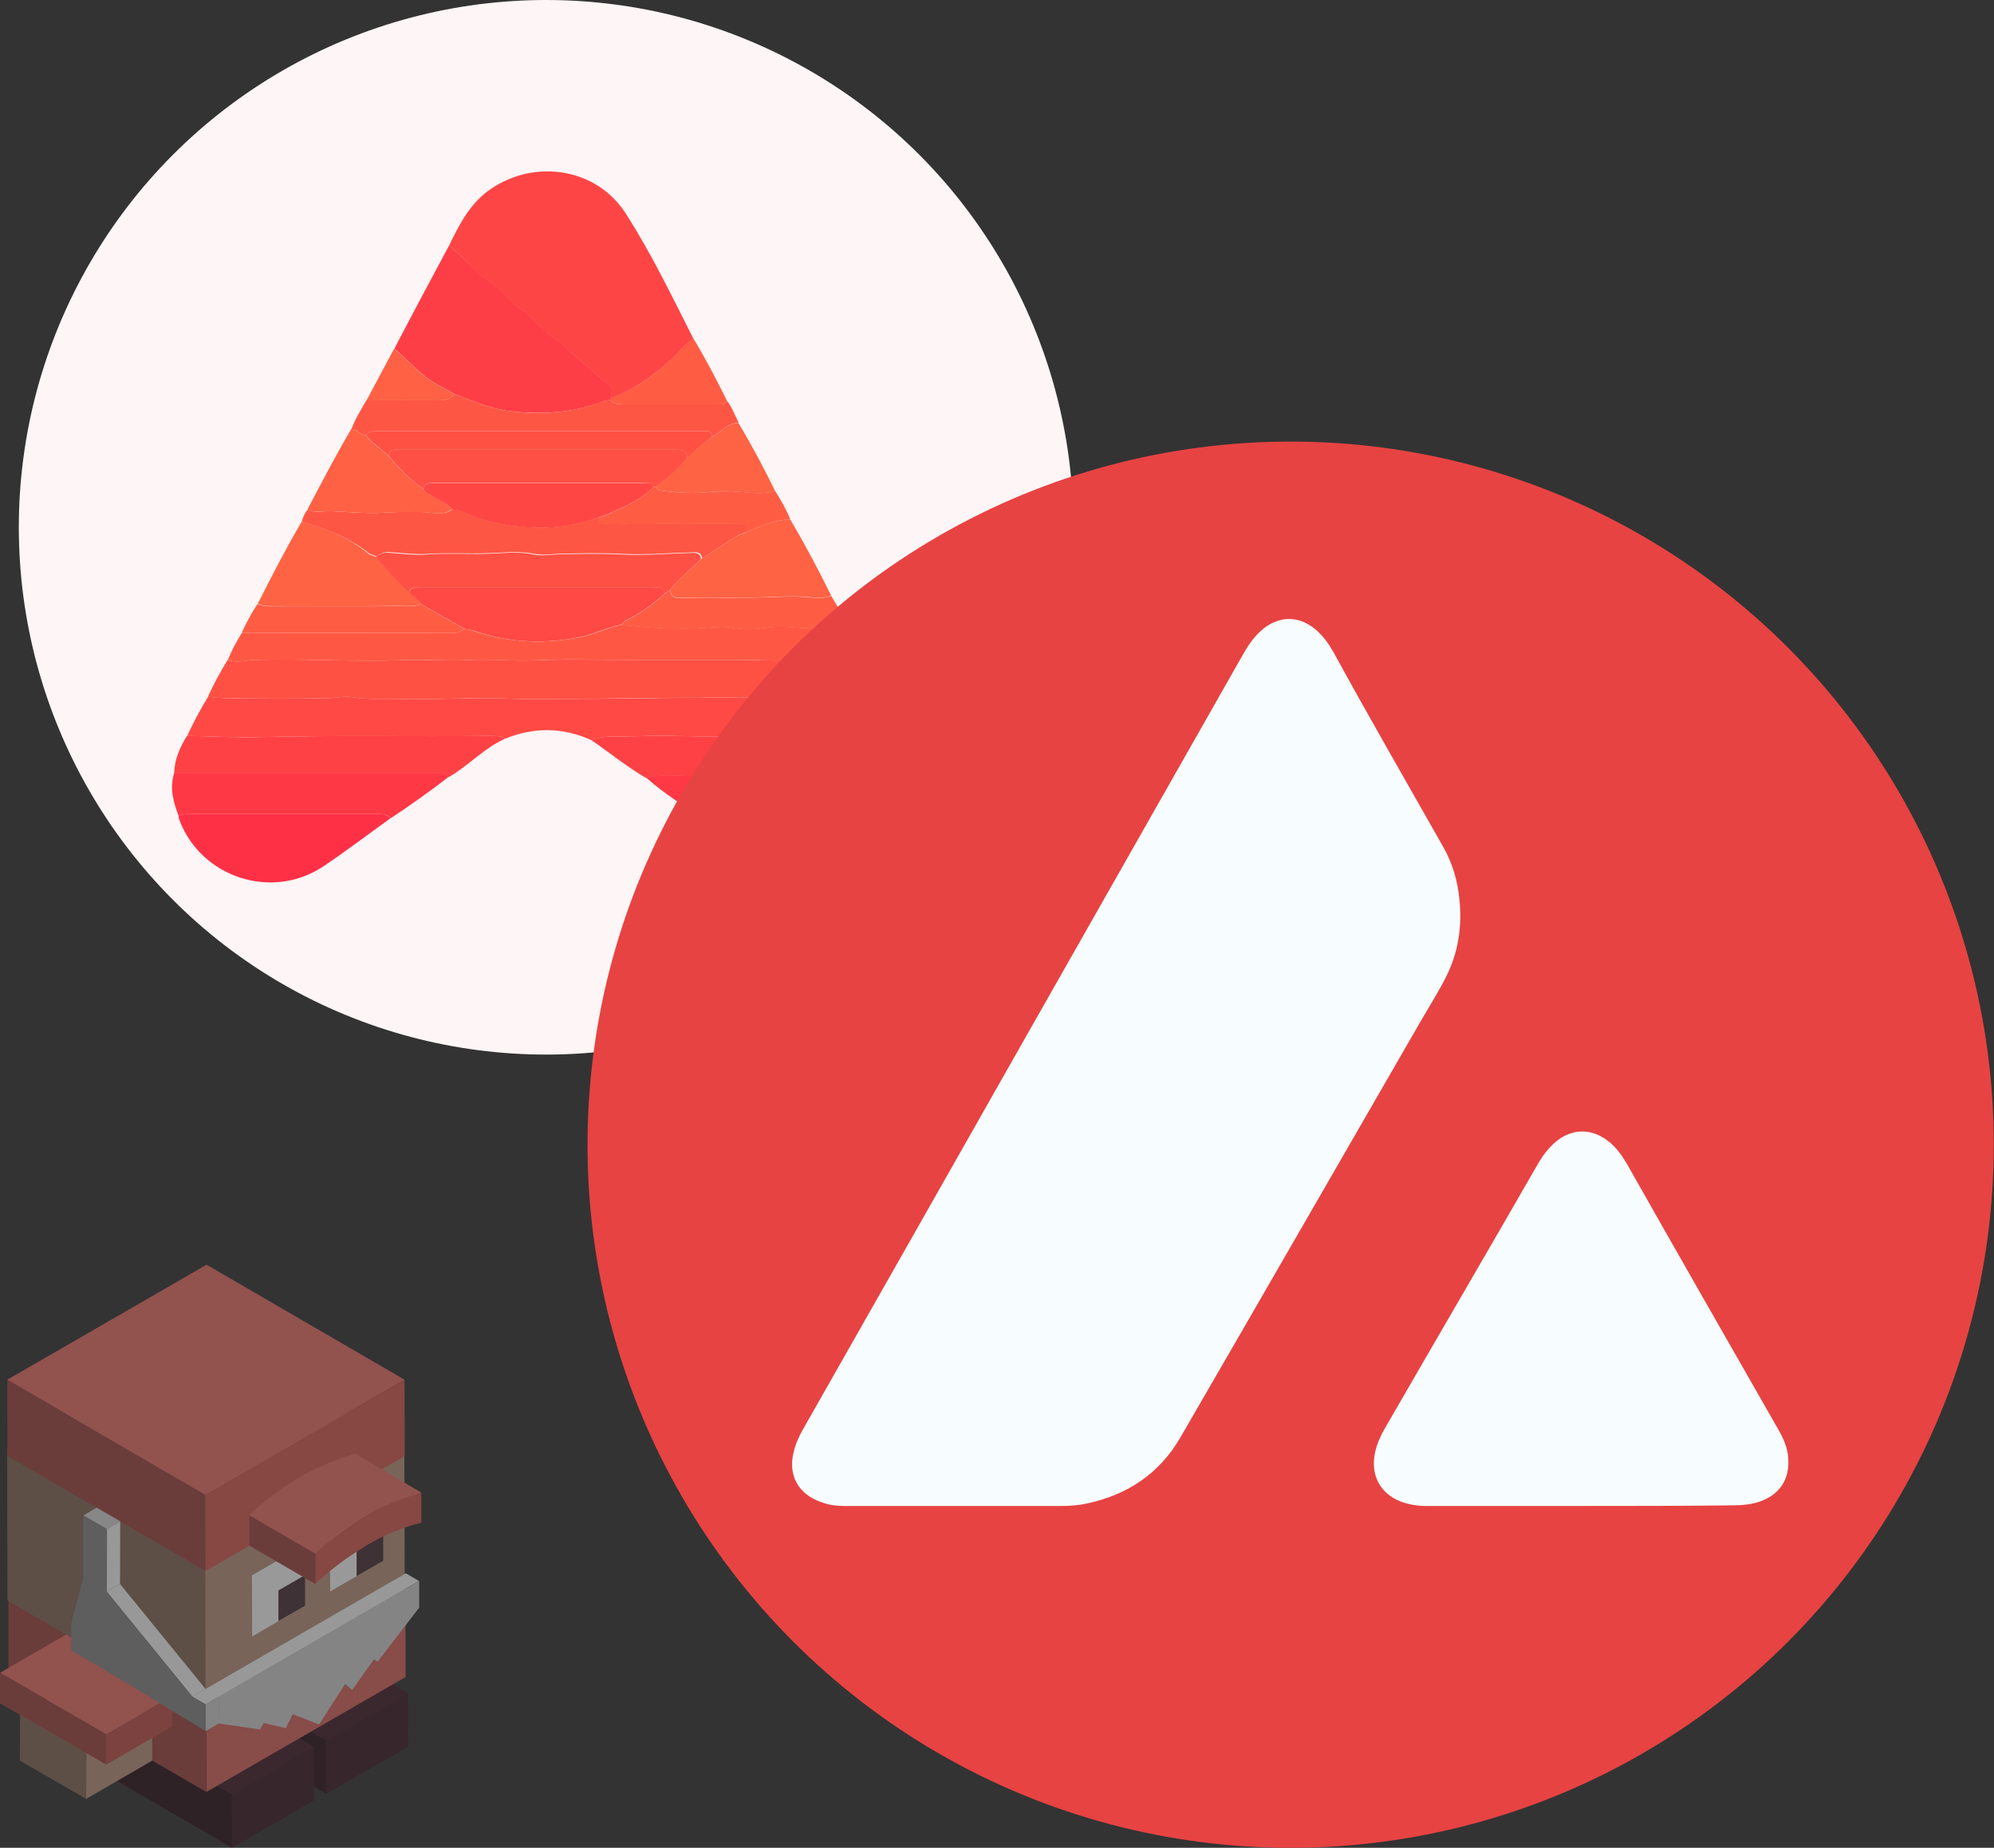 <svg version="1.1" id="Layer_1" xmlns="http://www.w3.org/2000/svg" x="0" y="0" viewBox="0 0 953.7 883.8" style="enable-background:new 0 0 953.7 883.8" xml:space="preserve"><rect x="0" y="0" width="953.7" height="883.8" fill="#333333" stroke="none"/><style>.st0{display:none}.st3{fill:#f7fcfe}.st3,.st4{display:inline}.st6{fill:#ec3e3f}.st7{fill:#fff}.st8{opacity:.3}.st11{fill:#3c1a26}.st12{fill:#29121a}.st13{fill:#421d2a}.st15{fill:#a24741}.st16{fill:#db5b54}.st17{fill:#bd967f}.st18{fill:#886b59}.st20{fill:#493239}.st23{fill:#f2716a}.st24{fill:#898989}.st25{fill:#888}.st26{fill:#d6d6d6}.st27{fill:#fdfdfd}.st30{display:inline;fill:none}.st38{fill:#e5f7fe}.st40{fill:#253d82}.st41{fill:#385cc0}.st42{fill:#3752e6}.st43{fill:#233b7b}.st44{fill:#2c45ad}.st47{fill:#e6f6fe}.st48{fill:#c9dbf9}.st49{fill:#2a4082}.st50{fill:#ecfcfe}.st53{fill:#e8f7fc}.st55{fill:#e2f5fd}.st56{fill:#eef9fd}.st62{fill:#58addf}.st106{fill:#002c7c}.st107{fill:#8e9bbe}.st116{fill:#10327d}.st120{fill:#2748e6}.st125{fill:#576999}.st127{fill:#1d3779}.st131{fill:#0e317d}.st139{fill:#ebf8fd}.st142{fill:#ceeefa}.st146{fill:#e3f5fe}.st148{fill:#e3f5fc}.st153{fill:#80d2ef}.st159{fill:#c9f0f9}.st164{fill:#3756e6}.st171{fill:#59b7f0}.st173{fill:#4c80e5}.st212{fill:#4b8cdc}.st213{fill:#3462ab}.st223{fill:#bfc6dd}.st226{fill:#94a0c3}.st231{fill:#59afdf}.st249{fill:#bfe9f8}.st256{fill:#1f44e4}.st258{fill:#285be2}.st278{fill:#325daa}.st305{fill:#5da8e3}.st323{fill:#fe4944}.st324{fill:#fe5144}.st327{fill:#fe5644}.st328{fill:#fe4145}.st329{fill:#fe3945}.st330{fill:#fe3046}.st331{fill:#fe6344}.st332{fill:#fe6144}.st333{fill:#fe5d44}.st334{fill:#fe5044}.st338{fill:#8c8c8c}.st343{fill:#f7fcfe}</style><g style="opacity:.5"><path class="st11" d="m195.2 809.8.1 25.6L156 858l-.1-25.6 39.3-22.6z"/><path class="st12" d="m156 858-69.4-40.3-.1-25.6 69.4 40.3.1 25.6z"/><path class="st13" d="m155.9 832.5-69.4-40.3 39.3-22.7 69.4 40.3-39.3 22.7z"/><path class="st11" d="m150.1 835.6.1 25.6-39.2 22.6-.1-25.6 39.2-22.6z"/><path class="st12" d="m111 883.8-69.4-40.3-.1-25.6 69.4 40.3.1 25.6z"/><path class="st13" d="m110.9 858.2-69.4-40.3 39.3-22.7 69.4 40.3-39.3 22.7z"/><path d="m193.9 765.6.1 36.5-95.3 55-.1-36.5 95.3-55z" style="fill:#de6660"/><path class="st15" d="M98.7 857.1 4 802.1v-36.5l94.7 55v36.5z"/><path class="st16" d="M98.6 820.6 4 765.6l95.3-55 94.7 55-95.4 55z"/><path class="st17" d="m193.4 692.5.2 73-95.3 55-.2-73 95.3-55z"/><path class="st18" d="m98.3 820.5-94.7-55-.2-73 94.7 55 .2 73z"/><path d="m98.1 747.6-94.7-55 95.3-55 94.7 55-95.3 55z" style="fill:#b88d73"/><path class="st7" d="M145.9 738.8v14.6l-12.7 7.3v14.6L146 768l-25.4 14.7-.1-29.2 25.4-14.7z"/><path class="st20" d="M145.9 753.4V768l-12.7 7.3v-14.6l12.7-7.3z"/><path class="st7" d="M183.3 717.3v14.6l-12.7 7.3v14.6l12.7-7.3-25.4 14.7-.1-29.2 25.5-14.7z"/><path class="st20" d="M183.3 731.9v14.6l-12.7 7.3v-14.6l12.7-7.3z"/><path class="st18" d="m41.3 838.5-.1 21.9-31.7-18.3.1-21.9 31.7 18.3z"/><path class="st17" d="m41.3 838.5 31.6-18.3-.1 21.9-31.6 18.3.1-21.9z"/><path d="m9.5 820.2 31.6-18.3 31.8 18.3-31.6 18.3-31.8-18.3z" style="fill:#caa390"/><path d="m50.8 829.4 31.6-18.3v14.6L50.8 844v-14.6z" style="fill:#c4524c"/><path class="st23" d="m0 800.1 31.6-18.3 50.8 29.3-31.6 18.3L0 800.1z"/><path class="st15" d="M50.8 829.4V844l-9.5-5.5-31.8-18.3-9.5-5.5v-14.6l50.8 29.3z"/><path class="st16" d="m193.5 659.9.1 36.5-95.3 55-.1-36.5 95.3-55z"/><path class="st15" d="m98.3 751.4-94.7-55-.1-36.5 94.7 55 .1 36.5z"/><path class="st23" d="m98.2 714.9-94.7-55 95.3-55 94.7 55-95.3 55z"/><path class="st16" d="M176.1 724.1c7.9-4.7 16.5-8.2 25.4-10.4v14.6c-8.9 2.2-17.5 5.7-25.4 10.4-9.1 5.4-17.7 11.7-25.4 18.9V743c7.8-7.2 16.3-13.5 25.4-18.9z"/><path class="st15" d="m150.8 757.6-31.5-18.3v-14.6l31.6 18.3-.1 14.6z"/><path class="st23" d="m150.7 743-31.6-18.3c7.7-7.2 16.3-13.6 25.4-18.9 9.1-5.4 25.2-10.7 25.2-10.7l31.8 18.8s-16.3 4.9-25.4 10.3c-9.1 5.3-17.6 11.6-25.4 18.8z"/><path class="st24" d="m180.6 794.8-6.3-3.7-1.7-1.2 6.3 3.7 1.7 1.2zM168.5 808.3l-6.3-3.7-3.3-2.9 6.3 3.7 3.3 2.9z"/><path class="st25" d="m104.6 824.3-6.3-3.7v-2.3l6.3 3.7v2.3z"/><path class="st26" d="M200.5 756.2v12.7l-19.9 25.9-1.7-1.2-10.5 14.7-3.3-2.9-12.5 19.4-12.6-4.9-3.3 6.7-10.6-2.5-1.7 3.1-19.9-2.9v-12.7l96-55.4z"/><path class="st25" d="m104.6 822-6.3-3.7v-10.4l6.3 3.7V822z"/><path class="st27" d="m104.5 811.6-6.3-3.7 95.9-55.4 6.3 3.7-95.9 55.4zM51.1 761.3l6.3-3.7 40.9 50.2-6.3 3.7-40.9-50.2z"/><path class="st27" d="m92 811.5 6.3-3.7 6.3 3.7-6.3 3.7-6.3-3.7z"/><path class="st26" d="m98.3 815.2 6.3-3.7v12.8l-6.3 3.7v-12.8z"/><path class="st24" d="m51.2 731.3-.1 30L92 811.5l6.4 3.7V828L51 799.2l-11.3-6.5-5.6-3.2v-12.9l5.7-21.7.1-30 11.3 6.4z"/><path class="st27" d="m51.2 731.3 6.3-3.7-.1 30-6.3 3.7.1-30z"/><path d="m39.9 724.8 6.3-3.7 11.3 6.5-6.3 3.7-11.3-6.5z" style="fill:#dcdcdc"/></g><circle cx="261.2" cy="252.2" r="252.2" style="fill:#fef5f6"/><path d="M214.8 117.4c5-10.3 10.2-20.5 20.2-27.2 21.2-14.3 50.4-9.7 64.2 11.8 12.3 19.1 22.1 39.6 32.4 59.9-4.3 3.1-7.4 7.3-11.3 10.7-8.4 7.5-17.4 14.1-28.2 17.9-.5-1.9 1.8-4-.5-5.9-7.3-6.3-14.7-12.5-21.7-19.1-3.4-3.3-8-4.8-10.9-8.5-5-6.3-12.3-10-17.6-15.9-4.7-5.3-11.2-8.2-15.9-13.5-3.2-3.8-7.1-6.9-10.7-10.2z" style="fill:#fe4546"/><path class="st323" d="M423.4 333.2c2.7 6.6 7.6 12 10.1 18.7-2.2.4-4.6 1.4-6.7 1-11-2.3-22.1.7-33.1-.8-7.8-1-15.6 1.5-23.5.9-6.7-.5-13.4-1.1-20-.9-9.2.3-18.4.1-27.6-.1-8.2-.2-16.4.1-24.6.3-4.8.1-10.2-.5-14.9 1.8-13.7-6.2-27.5-6.5-41.4-.8-2.2-1.3-4.7-1.3-7.1-1.3-37.1.4-74.2-.4-111.4.6-11.2.3-22.4-.5-33.7-.6 3-6.4 6.3-12.7 10-18.7 2.4.1 4.9.5 7.3.6 16.9.3 33.8.4 50.7 0 3.7-.1 7.6-1.1 11.2-.4 6.9 1.2 13.7.6 20.6.8 18.4.6 36.7-1 55.1-.1 8.5.4 17 .1 25.6.1 22.2 0 44.4-.5 66.6-.6 9.1 0 18.3-.6 27.5.4 10.8 1.1 21.6-1 32.5.1 8.8.9 17.7-1.4 26.8-1z"/><path class="st324" d="M423.4 333.2c-9-.4-17.9 1.9-26.9 1-10.9-1.1-21.8 1-32.5-.1-9.2-1-18.4-.4-27.5-.4-22.2 0-44.4.5-66.6.6-8.5 0-17.1.3-25.6-.1-18.4-.9-36.7.7-55.1.1-6.8-.2-13.7.4-20.6-.8-3.6-.6-7.5.3-11.2.4-16.9.4-33.8.3-50.7 0-2.4 0-4.8-.5-7.3-.6 2.8-6.1 6-12 9.5-17.7 4.5 1.7 9 .1 13.5 0 23.6-.6 47.2 1 70.8.1 10-.4 20 .5 30 0 10.9-.6 21.8.6 32.7.1 14.6-.6 29.3-.2 44-.2h55.3c6.5 0 12.9.5 19.4.2 13.1-.6 26.2-.2 39.3-.2 3.5 5.7 6.8 11.5 9.5 17.6z"/><path d="M214.8 117.4c3.6 3.3 7.5 6.4 10.8 10.1 4.7 5.3 11.2 8.2 15.9 13.5 5.3 5.9 12.6 9.7 17.6 15.9 3 3.7 7.5 5.3 10.9 8.5 6.9 6.7 14.4 12.9 21.7 19.1 2.3 2 0 4 .5 5.9v1c-2-.2-3.8.6-5.6 1.3-13.7 4.9-27.9 5.6-42.3 4-9.5-1.1-18.1-4.9-26.9-8.2-2.7-1.5-5.3-3-8-4.4-8.1-4.3-13.8-11.7-20.8-17.3 8.6-16.5 17.4-33 26.2-49.4z" style="fill:#fe3e46"/><path d="M414 315.6c-13.1 0-26.2-.4-39.3.2-6.5.3-13-.2-19.4-.2H300c-14.7 0-29.4-.5-44 .2-10.9.5-21.8-.6-32.7-.1-10 .5-20-.4-30 0-23.6.9-47.2-.7-70.8-.1-4.5.1-9 1.7-13.5 0 1.8-4.5 4.1-8.8 6.7-12.9 33.6 0 67.1 0 100.7.1 2.3 0 4.1-.8 5.8-2 1.3.3 2.6.4 3.8.8 16.7 5.8 33.7 6.6 51 3.3 6.9-1.3 13.2-4.6 20-6.1 13.7 1.5 27.5 2.5 41.3 1.4 4.1-.3 8.1-.7 12.2.1 4.9.9 9.9 1 14.7.1 4.1-.7 8.2-.8 12.2-.5 9.4.8 18.8 1 28.2.8 3.4 4.6 6 9.7 8.4 14.9z" style="fill:#fe5844"/><path class="st327" d="M144.3 249.5c.7-2.1 1.4-4.3 3.1-5.9 3.5 2.1 7.3.7 11 .9 8.7.5 17.4 1.2 26.1.7 6.7-.4 13.2-.6 19.9-.1 3.9.3 8.4 1.3 12.1-1.5 2.5 0 4.7 1.1 7 2 10.8 4.6 22.2 6.5 33.7 6.7 9.9.2 19.7-1.6 29.2-4.8-.2 2.5 1.2 3.2 3.4 2.9 5.8-.6 11.6.4 17.5.2 15.4-.6 30.8-.1 46.2-.3 3 0 4.2 1 3.9 4-1.8.7-3.7 1.3-5.3 2.3-5.5 3.4-10.9 7-16.3 10.5-.4-3.4-2.9-3-5.2-2.9-11 .3-22.1 1.3-33.1.7-9.6-.5-19.2-.3-28.8-.1-4.3.1-8.7 1-13 .1-7.6-1.5-15.4-.5-23-.3-9.3.3-18.6-.3-27.9.3-6 .4-12.2-.4-18.3-.8-2.5-.2-4.5.5-6.3 2-1.3-.6-2.9-.8-4-1.7-9.6-7.5-20.6-11.6-31.9-14.9z"/><path class="st328" d="M283 354.1c4.8-2.3 10.1-1.7 14.9-1.8 8.2-.2 16.4-.5 24.6-.3 9.2.2 18.4.4 27.6.1 6.7-.2 13.4.4 20 .9 7.9.6 15.7-1.9 23.5-.9 11 1.5 22.1-1.5 33.1.8 2.1.4 4.5-.6 6.7-1 3.5 5.8 6 12 6.3 18.9h-46c-8.8 0-17.5.7-26.3.2-10.3-.7-20.8.6-31.1.5-9.1-.1-18.2-1.4-27.3.6-9.1-5.3-17.3-12-26-18zM89.4 352c11.2.1 22.5.9 33.7.6 37.1-1 74.2-.2 111.4-.6 2.5 0 4.9-.1 7.1 1.3-10.2 4.5-17.6 13.1-27.2 18.5-1.2-2.5-3.5-2-5.6-2H83.3c.2-6.6 2.7-12.3 6.1-17.8z"/><path class="st329" d="M309.1 372c9.1-2.1 18.1-.7 27.3-.6 10.3.1 20.8-1.2 31.1-.5 8.8.6 17.5-.2 26.3-.2h46c.9 7.5.3 14.8-3 21.7-1.8-.3-3.5-.9-5.3-.9-29.4-.1-58.7 0-88.1 0-1.8 0-3.8-.3-4.1 2.3-10.2-7.2-20.9-13.5-30.2-21.8zM83.3 369.7h125.5c2.1 0 4.4-.5 5.6 2-8.9 6.9-18.2 13.5-27.6 19.7-1.8-2.2-4.3-2-6.7-2H91.2c-2 0-3.9-.1-5.7 1-2.6-6.7-4.5-13.5-2.2-20.7z"/><path class="st327" d="M217.3 188.5c8.8 3.2 17.4 7.1 26.9 8.2 14.4 1.7 28.5.9 42.3-4 1.9-.7 3.6-1.5 5.6-1.3 1.5 1.8 3.6 2 5.8 2h45c1.8 0 3.7.4 4.8-1.7 2.5 3.2 3.8 7 5.6 10.5-5.5.1-8.6 4.6-12.9 6.9.2-3.4-2.3-2.9-4.3-2.9H180.2c-2.1 0-3.9.3-5.2 2-2.6-.2-4.2-3-6.9-3 1.8-4.9 4.6-9.3 7.2-13.8 11.6 0 23.1-.1 34.7 0 2.9.1 5.4-.5 7.3-2.9z"/><path class="st330" d="M85.4 390.4c1.8-1.1 3.8-1 5.7-1H180c2.5 0 5-.2 6.7 2-10.7 7.7-21.2 15.7-32.1 23-24.6 16.4-58.4 5.3-68.8-22.2-.2-.5-.3-1.2-.4-1.8zM339.3 393.7c.3-2.6 2.3-2.3 4.1-2.3h88.1c1.8 0 3.5.6 5.3.9-4.5 11.4-12.3 19.8-23.3 25.1-13.7 6.6-27.7 6.8-40.9-.6-11.9-6.5-22.7-14.7-33.3-23.1z"/><path class="st331" d="M144.3 249.5c11.4 3.2 22.3 7.4 31.6 15.1 1.1.9 2.6 1.2 4 1.7 5.2 5.7 9.8 11.8 15.8 16.7 1.5 2.4 4.8 3.1 5.9 5.9-4.2 1.5-8.6.8-12.8.9-19.6.3-39.3.1-58.9.1-2.3 0-4.5-.3-6.7-1 6.7-13.2 13.5-26.5 21.1-39.4zM335.5 267.3c5.4-3.5 10.8-7.1 16.3-10.5 1.6-1 3.6-1.5 5.3-2.3 6.7-2.8 13.3-6 20.9-6 7 11.9 13.5 24.1 19.6 36.5-2.5.7-5 1.2-7.7.9-6.9-.9-14-.7-20.7-.4-14.7.7-29.3 0-44 .4-2.4.1-4.6-.7-4.5-3.9 4.2-5.6 9.9-9.7 14.8-14.7z"/><path class="st332" d="M168 205.2c2.7 0 4.3 2.7 6.9 3 3 4 7.3 6.4 10.8 9.8 5.1 5.8 10.2 11.6 16.7 15.8.7 1.8 2.6 2.3 4 3.3 3.3 2.2 7.3 3.3 9.8 6.5-3.7 2.8-8.2 1.8-12.1 1.5-6.7-.4-13.2-.2-19.9.1-8.7.5-17.4-.3-26.1-.7-3.7-.2-7.5 1.1-11-.9 6.8-13 13.5-25.8 20.9-38.4z"/><path class="st333" d="M320.7 282.1c-.2 3.2 2 4 4.5 3.9 14.7-.4 29.3.2 44-.4 6.8-.3 13.8-.5 20.7.4 2.7.3 5.2-.2 7.7-.9 3 5.1 6.3 10 8 15.7-9.4.2-18.8 0-28.2-.8-4-.3-8.1-.2-12.2.5-4.8.9-9.8.8-14.7-.1-4.1-.8-8.1-.4-12.2-.1-13.8 1.1-27.6.1-41.3-1.4.7-.7 1.2-1.5 2.1-1.9 6.8-3.4 13-7.7 18.6-12.8 1-.8 2-1.5 3-2.1zM123 289c2.2.7 4.4 1 6.7 1 19.6-.1 39.3.1 58.9-.1 4.3-.1 8.7.6 12.8-.9 6.9 3.9 13.8 7.9 20.7 11.8-1.7 1.3-3.5 2-5.8 2-33.6-.1-67.1-.1-100.7-.1 2.1-4.8 4.7-9.3 7.4-13.7zM378 248.5c-7.5 0-14.1 3.2-20.9 6 .4-3-.8-4-3.9-4-15.4.1-30.8-.3-46.2.3-5.9.2-11.6-.9-17.5-.2-2.1.2-3.6-.4-3.4-2.9 1.7-.6 3.4-1.2 5-1.9 7.7-3.4 15.5-6.7 21.6-12.9h1c.6.6 1.1 1.5 1.7 1.6 8.1 1.2 16.3 1.7 24.5.8 3.3-.3 6.4-.3 9.7-.3 7 .1 14.1 2 21.1-.2 2.8 4.4 5.4 8.9 7.3 13.7z"/><path class="st331" d="M370.7 234.8c-7 2.2-14 .4-21.1.2-3.2-.1-6.4-.1-9.7.3-8.2.9-16.4.4-24.5-.8-.6-.1-1.1-1.1-1.7-1.6 5.3-4.2 10.6-8.4 14.8-13.8 4-3.2 7.4-7.2 11.8-9.9 4.3-2.3 7.4-6.8 12.9-6.9 6.3 10.6 12.1 21.4 17.5 32.5z"/><path class="st333" d="M347.7 191.7c-1.1 2.1-3 1.7-4.8 1.7h-45c-2.2 0-4.3-.2-5.8-2v-1c10.8-3.8 19.8-10.3 28.2-17.9 3.9-3.5 7-7.7 11.3-10.7 5.9 9.8 11.1 19.8 16.1 29.9z"/><path class="st332" d="M217.3 188.5c-1.9 2.4-4.4 3-7.3 3-11.6-.1-23.1 0-34.7 0 4.4-8.2 8.8-16.5 13.2-24.7 7.1 5.6 12.7 13 20.8 17.3 2.7 1.4 5.3 2.9 8 4.4z"/><path class="st323" d="M222.2 300.8c-6.9-3.9-13.8-7.9-20.7-11.8-1.1-2.8-4.4-3.5-5.9-5.9 1.2-2.5 3.5-2 5.6-2h110.9c2.3 0 5.2-.8 5.7 2.9-5.6 5.1-11.8 9.5-18.6 12.8-.8.4-1.4 1.3-2.1 1.9-6.8 1.4-13.1 4.7-20 6.1-17.4 3.4-34.3 2.6-51-3.3-1.3-.3-2.6-.4-3.9-.7z"/><path class="st334" d="M317.7 284c-.5-3.7-3.4-2.9-5.7-2.9H201.1c-2.1 0-4.4-.6-5.6 2-5.9-4.9-10.6-11.1-15.8-16.7 1.9-1.5 3.9-2.2 6.3-2 6.1.4 12.2 1.3 18.3.8 9.3-.7 18.6-.1 27.9-.3 7.6-.2 15.4-1.3 23 .3 4.3.9 8.7 0 13-.1 9.6-.2 19.1-.4 28.8.1 11 .6 22.1-.4 33.1-.7 2.3-.1 4.8-.4 5.2 2.9-4.8 5-10.6 9.1-14.8 14.8-.8.5-1.8 1.2-2.8 1.8z"/><path d="M312.8 232.8c-6 6.2-13.9 9.5-21.6 12.9-1.6.7-3.3 1.3-5 1.9-9.5 3.3-19.2 5-29.2 4.8-11.6-.2-23-2.2-33.7-6.7-2.2-1-4.5-2-7-2-2.6-3.3-6.6-4.3-9.8-6.5-1.4-1-3.3-1.5-4-3.3.8-3.3 3.5-2.9 5.9-2.9h99.3c2-.1 4.1-.5 5.1 1.8z" style="fill:#fe4744"/><path class="st324" d="M340.4 209.2c-4.4 2.7-7.8 6.7-11.8 9.9.2-3.9-2.4-4-5.2-4H191.5c-2.3 0-5.2-.8-5.7 2.9-3.5-3.4-7.8-5.9-10.8-9.8 1.3-1.7 3.1-2 5.2-2h155.9c2 0 4.5-.5 4.3 3z"/><path class="st334" d="M185.8 218c.5-3.7 3.4-2.9 5.7-2.9H323.4c2.8 0 5.5 0 5.2 4-4.1 5.4-9.5 9.6-14.8 13.8h-1c-1.1-2.3-3.1-2-5.1-2h-99.3c-2.4 0-5.1-.3-5.9 2.9-6.6-4.2-11.6-10-16.7-15.8z"/><g><circle cx="617.3" cy="547.5" r="336.3" style="fill:#e74342"/><path class="st343" d="M457.2 720.3h-53.7c-3.6 0-7.3-.5-10.9-1.9-10.8-3.8-15.8-12.8-13-23.9.9-4 2.6-7.6 4.7-11.3 34.8-61.2 69.5-122.3 104.3-183.7 35.5-62.4 70.7-124.6 106.2-187 2.6-4.5 5.6-8.8 9.7-12 8-6.1 17-5.9 24.6.5 3.5 2.9 6.2 6.6 8.5 10.6 17.2 31.5 35.1 62.4 52.8 93.7 4.3 7.6 6.8 16.1 7.6 24.8 1.4 13-.5 25.5-6.4 37.2-3.5 6.9-7.6 13.4-11.5 20.1-38.6 66.9-77 133.6-115.7 200.4-9.9 17-25.2 27.2-44.5 31.3-4 .9-8.2 1.2-12.3 1.2h-50.4zM756.2 720.3H682c-4.2 0-8.2-.7-12-2.1-9.9-3.8-14.7-12.8-12.3-23.6.9-4.2 2.6-7.8 4.7-11.5 24.3-42.1 48.9-84.2 73.1-126.3 2.3-4 5-7.6 8.5-10.6 8-6.8 17.7-6.6 25.7 0 3.5 2.9 6.2 6.6 8.5 10.6 23.9 42.3 48 84.3 72.1 126.5 2.6 4.5 4.7 9 5 14.2.7 10.2-4.2 17.5-13.9 20.8-4.3 1.4-8.7 1.7-13.2 1.7-23.8.3-47.9.3-72 .3z"/></g></svg>